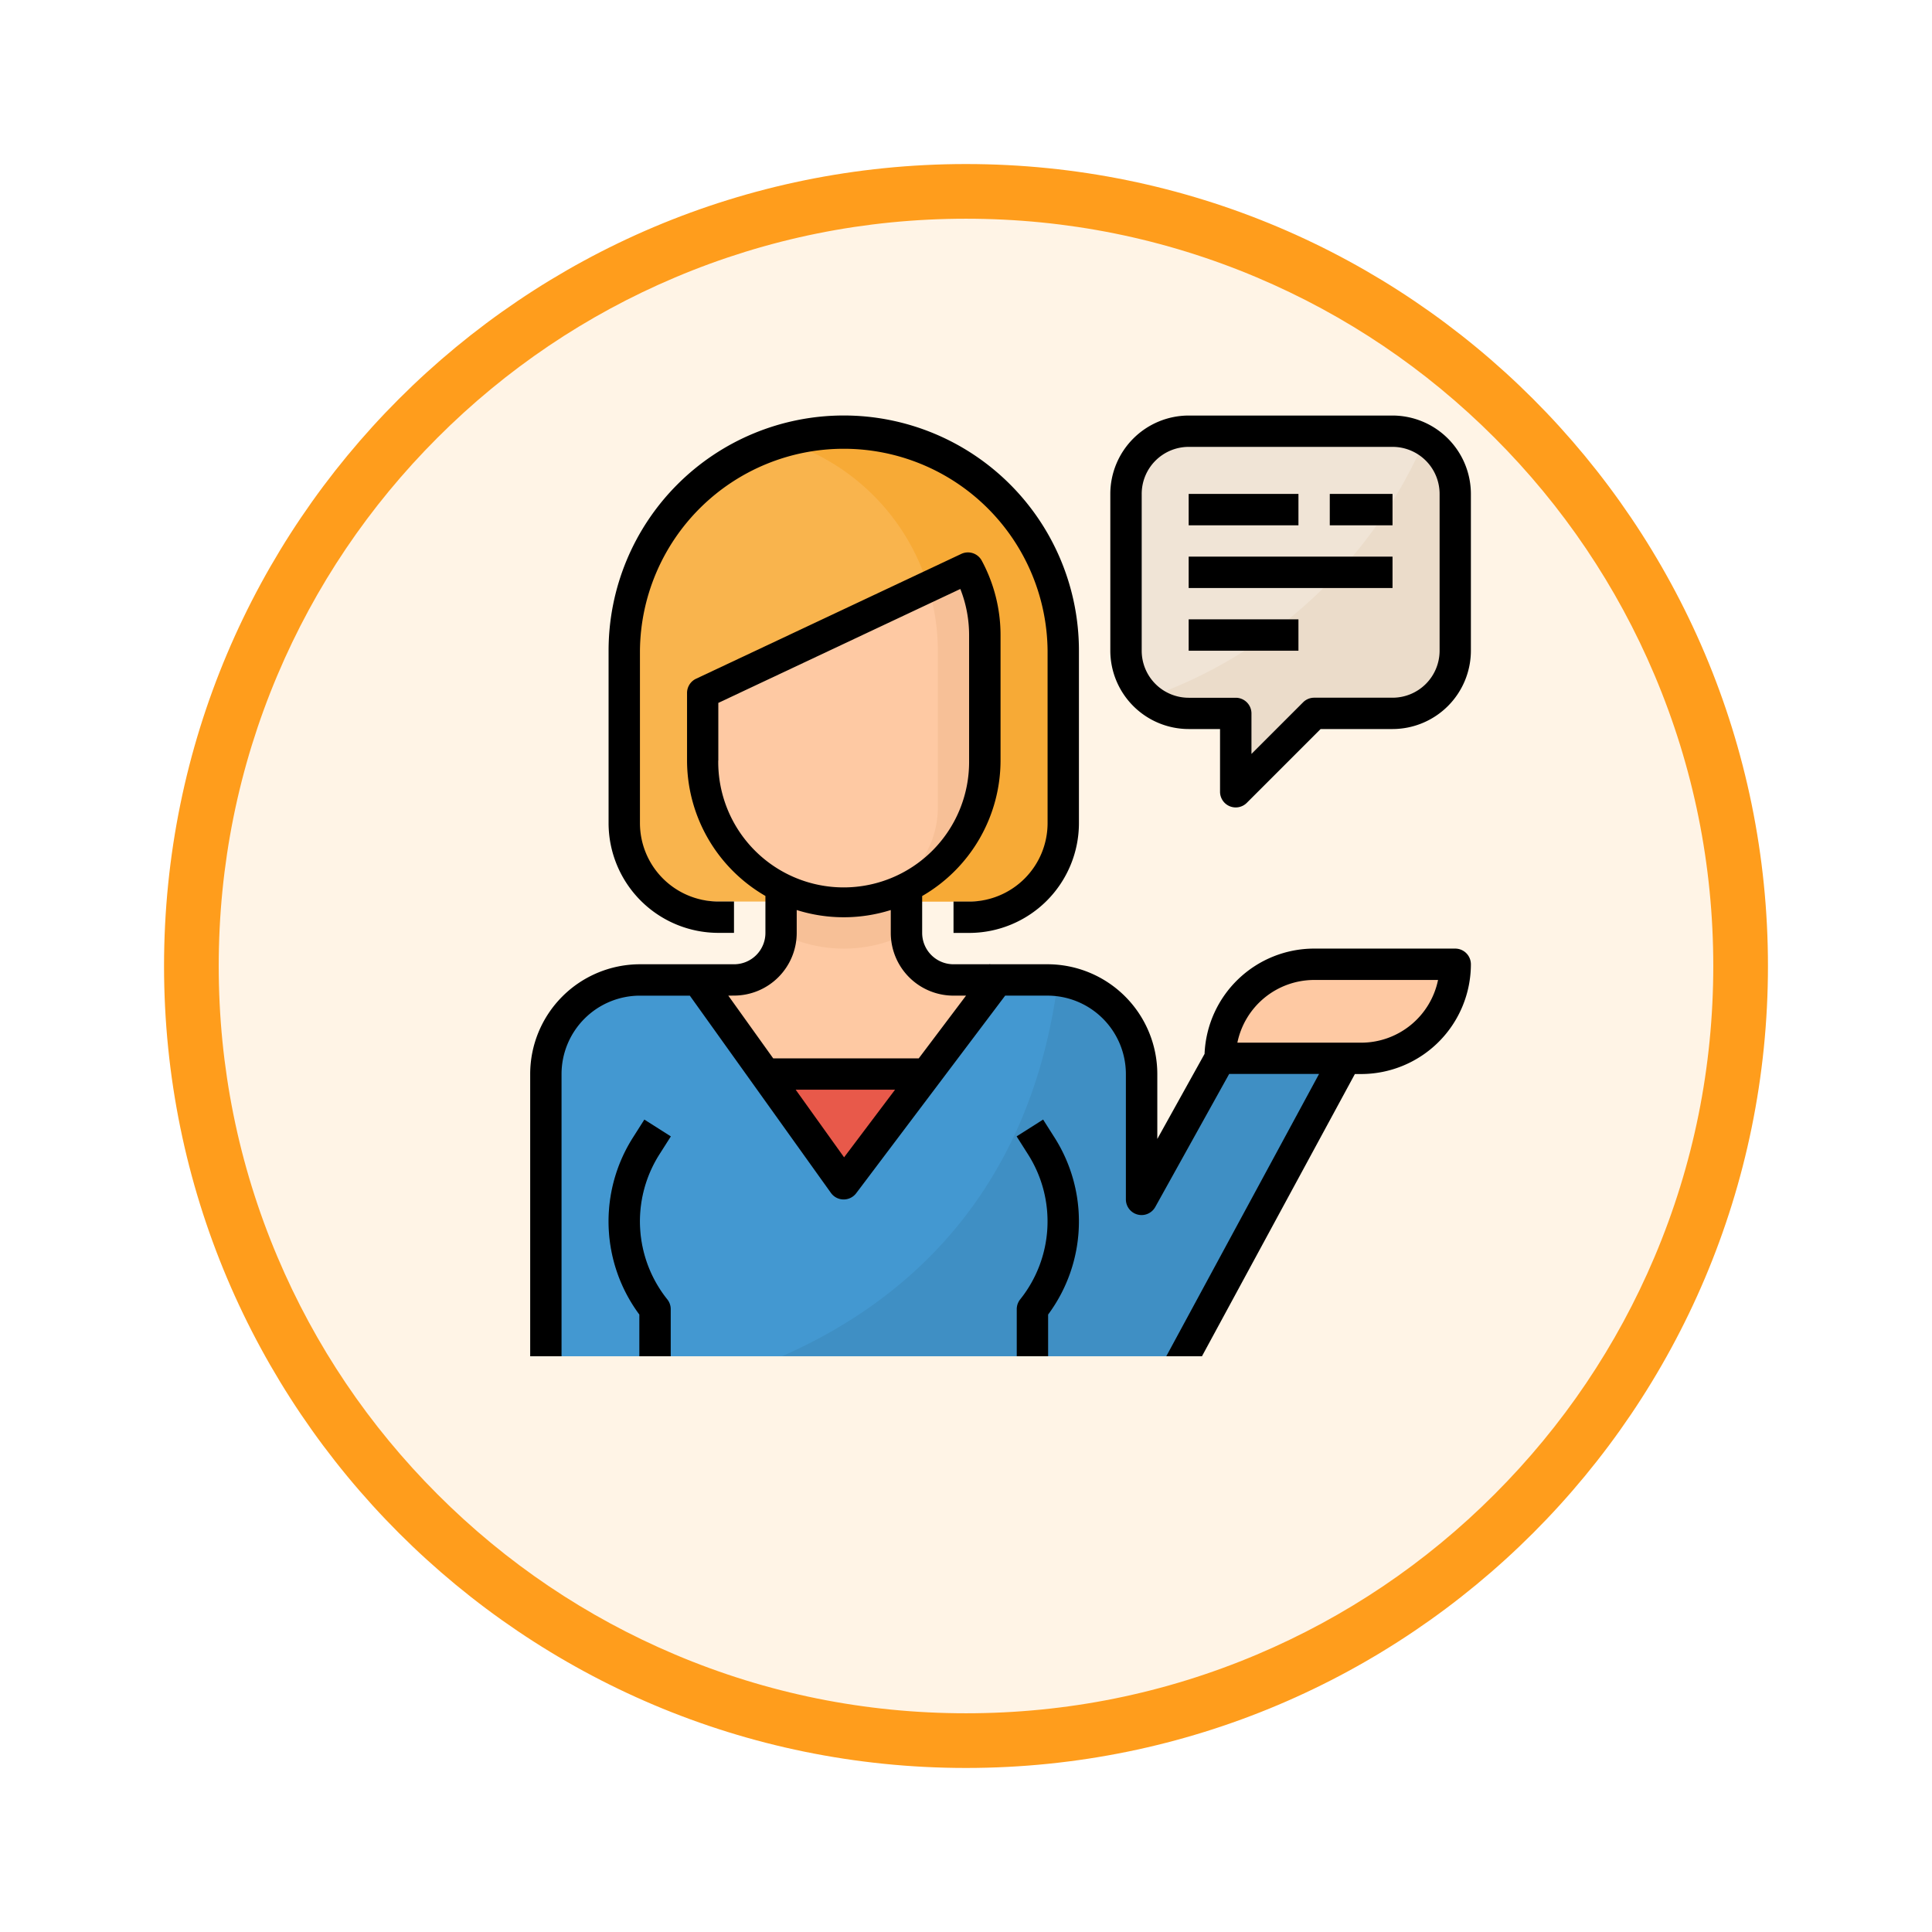 <svg xmlns="http://www.w3.org/2000/svg" xmlns:xlink="http://www.w3.org/1999/xlink" width="106" height="106" viewBox="0 0 106 106">
  <defs>
    <filter id="Trazado_982547" x="0" y="0" width="106" height="106" filterUnits="userSpaceOnUse">
      <feOffset dy="3" input="SourceAlpha"/>
      <feGaussianBlur stdDeviation="3" result="blur"/>
      <feFlood flood-opacity="0.161"/>
      <feComposite operator="in" in2="blur"/>
      <feComposite in="SourceGraphic"/>
    </filter>
  </defs>
  <g id="Grupo_1173686" data-name="Grupo 1173686" transform="translate(-171 -1382)">
    <g id="Grupo_1173169" data-name="Grupo 1173169" transform="translate(0 -2329)">
      <g id="Grupo_1172017" data-name="Grupo 1172017" transform="translate(0 2654)">
        <g id="Grupo_1167337" data-name="Grupo 1167337" transform="translate(180 1063)">
          <g id="Grupo_1166720" data-name="Grupo 1166720" transform="translate(0)">
            <g id="Grupo_1164305" data-name="Grupo 1164305">
              <g id="Grupo_1163948" data-name="Grupo 1163948">
                <g id="Grupo_1158168" data-name="Grupo 1158168">
                  <g id="Grupo_1152576" data-name="Grupo 1152576">
                    <g id="Grupo_1148633" data-name="Grupo 1148633">
                      <g id="Grupo_1148525" data-name="Grupo 1148525">
                        <g transform="matrix(1, 0, 0, 1, -9, -6)" filter="url(#Trazado_982547)">
                          <g id="Trazado_982547-2" data-name="Trazado 982547" transform="translate(9 6)" fill="#fff4e6">
                            <path d="M 44 86.5 C 38.262 86.5 32.696 85.377 27.458 83.161 C 22.397 81.02 17.852 77.956 13.948 74.052 C 10.044 70.148 6.98 65.603 4.839 60.542 C 2.623 55.304 1.5 49.738 1.5 44 C 1.5 38.262 2.623 32.696 4.839 27.458 C 6.98 22.397 10.044 17.852 13.948 13.948 C 17.852 10.044 22.397 6.98 27.458 4.839 C 32.696 2.623 38.262 1.5 44 1.5 C 49.738 1.5 55.304 2.623 60.542 4.839 C 65.603 6.98 70.148 10.044 74.052 13.948 C 77.956 17.852 81.02 22.397 83.161 27.458 C 85.377 32.696 86.5 38.262 86.5 44 C 86.5 49.738 85.377 55.304 83.161 60.542 C 81.02 65.603 77.956 70.148 74.052 74.052 C 70.148 77.956 65.603 81.02 60.542 83.161 C 55.304 85.377 49.738 86.5 44 86.5 Z" stroke="none"/>
                            <path d="M 44 3 C 38.464 3 33.095 4.084 28.042 6.221 C 23.16 8.286 18.775 11.242 15.009 15.009 C 11.242 18.775 8.286 23.16 6.221 28.042 C 4.084 33.095 3 38.464 3 44 C 3 49.536 4.084 54.905 6.221 59.958 C 8.286 64.84 11.242 69.225 15.009 72.991 C 18.775 76.758 23.16 79.714 28.042 81.779 C 33.095 83.916 38.464 85 44 85 C 49.536 85 54.905 83.916 59.958 81.779 C 64.84 79.714 69.225 76.758 72.991 72.991 C 76.758 69.225 79.714 64.84 81.779 59.958 C 83.916 54.905 85 49.536 85 44 C 85 38.464 83.916 33.095 81.779 28.042 C 79.714 23.16 76.758 18.775 72.991 15.009 C 69.225 11.242 64.84 8.286 59.958 6.221 C 54.905 4.084 49.536 3 44 3 M 44 0 C 68.301 0 88 19.699 88 44 C 88 68.301 68.301 88 44 88 C 19.699 88 0 68.301 0 44 C 0 19.699 19.699 0 44 0 Z" stroke="none" fill="#ff9d1c"/>
                          </g>
                        </g>
                      </g>
                    </g>
                  </g>
                </g>
              </g>
            </g>
          </g>
        </g>
      </g>
    </g>
    <g id="support_994285_2_" data-name="support_994285 (2)" transform="translate(200.089 1404.799)">
      <path id="Trazado_1029442" data-name="Trazado 1029442" d="M338.89,8.533H327.708a3.441,3.441,0,0,0-3.441,3.441v8.6a3.441,3.441,0,0,0,3.441,3.441h2.581v4.3l4.3-4.3h4.3a3.441,3.441,0,0,0,3.441-3.441v-8.6A3.441,3.441,0,0,0,338.89,8.533Z" transform="translate(-291.579 -7.673)" fill="#f0e4d6"/>
      <path id="Trazado_1029443" data-name="Trazado 1029443" d="M351.253,13.466A25.887,25.887,0,0,1,336.06,27.592a3.408,3.408,0,0,0,2.252.86h2.581v4.3l4.3-4.3h4.3a3.441,3.441,0,0,0,3.441-3.441v-8.6A3.428,3.428,0,0,0,351.253,13.466Z" transform="translate(-302.183 -12.109)" fill="#ebdcca"/>
      <path id="Trazado_1029444" data-name="Trazado 1029444" d="M43.8,274.133l8.6-16.344H45.521l-4.3,7.742V258.65a5.161,5.161,0,0,0-5.161-5.161H30.9a2.58,2.58,0,0,1-2.581-2.581v-3.441H21.435v3.441a2.58,2.58,0,0,1-2.581,2.581H13.693a5.161,5.161,0,0,0-5.161,5.161v15.484Z" transform="translate(-7.672 -222.521)" fill="#fec9a3"/>
      <g id="Grupo_1173581" data-name="Grupo 1173581" transform="translate(4.301 38.628)">
        <path id="Trazado_1029445" data-name="Trazado 1029445" d="M46.079,396.182h-1.72v-2.287A8.574,8.574,0,0,1,44,384.189l.629-.991,1.453.922-.629.99a6.853,6.853,0,0,0,.434,7.954.859.859,0,0,1,.188.538v2.581Z" transform="translate(-42.669 -383.198)" fill="#f5b789"/>
        <path id="Trazado_1029446" data-name="Trazado 1029446" d="M266.5,396.182h-1.72V393.6a.859.859,0,0,1,.188-.538,6.852,6.852,0,0,0,.434-7.953l-.629-.991,1.453-.922.629.991a8.574,8.574,0,0,1-.355,9.706Z" transform="translate(-242.383 -383.198)" fill="#f5b789"/>
      </g>
      <path id="Trazado_1029447" data-name="Trazado 1029447" d="M75.286,29.178v-8.6A12.043,12.043,0,0,0,63.243,8.533h0A12.043,12.043,0,0,0,51.2,20.576v8.6a5.161,5.161,0,0,0,5.161,5.161H70.125A5.161,5.161,0,0,0,75.286,29.178Z" transform="translate(-46.039 -7.673)" fill="#f9b44d"/>
      <path id="Trazado_1029448" data-name="Trazado 1029448" d="M139.975,8.533a12.045,12.045,0,0,0-3.441.5,12.044,12.044,0,0,1,8.6,11.538v8.6a5.161,5.161,0,0,1-5.161,5.161h6.882a5.161,5.161,0,0,0,5.161-5.161v-8.6A12.043,12.043,0,0,0,139.975,8.533Z" transform="translate(-122.771 -7.673)" fill="#f7aa36"/>
      <path id="Trazado_1029449" data-name="Trazado 1029449" d="M383.209,303.828h-7.742a5.161,5.161,0,0,1,5.161-5.161h7.742A5.161,5.161,0,0,1,383.209,303.828Z" transform="translate(-337.618 -268.56)" fill="#fec9a3"/>
      <g id="Grupo_1173582" data-name="Grupo 1173582" transform="translate(36.129 4.301)">
        <rect id="Rectángulo_414953" data-name="Rectángulo 414953" width="6.021" height="1.72" fill="#ccbfb0"/>
        <rect id="Rectángulo_414954" data-name="Rectángulo 414954" width="3.441" height="1.72" transform="translate(7.742)" fill="#ccbfb0"/>
        <rect id="Rectángulo_414955" data-name="Rectángulo 414955" width="11.183" height="1.72" transform="translate(0 3.441)" fill="#ccbfb0"/>
        <rect id="Rectángulo_414956" data-name="Rectángulo 414956" width="6.021" height="1.72" transform="translate(0 6.882)" fill="#ccbfb0"/>
      </g>
      <path id="Trazado_1029450" data-name="Trazado 1029450" d="M143.42,250.952v-3.485h-6.886v3.485a7.679,7.679,0,0,0,6.89,0Z" transform="translate(-122.771 -222.521)" fill="#f7c097"/>
      <path id="Trazado_1029451" data-name="Trazado 1029451" d="M93.867,89.881v3.7a7.742,7.742,0,1,0,15.484,0V86.7a7.7,7.7,0,0,0-.926-3.673Z" transform="translate(-84.405 -74.66)" fill="#fec9a3"/>
      <rect id="Rectángulo_414957" data-name="Rectángulo 414957" width="12.043" height="9.462" transform="translate(11.183 36.129)" fill="#e8594a"/>
      <path id="Trazado_1029452" data-name="Trazado 1029452" d="M45.522,311.5l-4.3,7.742v-6.882A5.161,5.161,0,0,0,36.06,307.2H33.307l-8.43,11.183-8-11.183H13.694a5.161,5.161,0,0,0-5.161,5.161v15.484H43.8L52.4,311.5Z" transform="translate(-7.673 -276.233)" fill="#4398d1"/>
      <path id="Trazado_1029453" data-name="Trazado 1029453" d="M167.954,311.792h-6.882l-4.3,7.742v-6.882a5.161,5.161,0,0,0-4.594-5.129c-1.548,12.016-8.766,17.823-15.139,20.612h22.315Z" transform="translate(-123.223 -276.524)" fill="#3f8fc4"/>
      <g id="Grupo_1173583" data-name="Grupo 1173583" transform="translate(4.301 38.628)">
        <path id="Trazado_1029454" data-name="Trazado 1029454" d="M46.079,396.182h-1.72v-2.287A8.574,8.574,0,0,1,44,384.189l.629-.991,1.453.922-.629.99a6.853,6.853,0,0,0,.434,7.954.859.859,0,0,1,.188.538v2.581Z" transform="translate(-42.669 -383.198)" fill="#3685ba"/>
        <path id="Trazado_1029455" data-name="Trazado 1029455" d="M266.5,396.182h-1.72V393.6a.859.859,0,0,1,.188-.538,6.852,6.852,0,0,0,.434-7.953l-.629-.991,1.453-.922.629.991a8.574,8.574,0,0,1-.355,9.706Z" transform="translate(-242.383 -383.198)" fill="#3685ba"/>
      </g>
      <path id="Trazado_1029456" data-name="Trazado 1029456" d="M178.409,93.584V86.7a7.7,7.7,0,0,0-.926-3.673L175.3,84.056a11.989,11.989,0,0,1,.529,3.506v8.6a5.161,5.161,0,0,1-5.161,5.161,7.741,7.741,0,0,0,7.742-7.742Z" transform="translate(-153.463 -74.659)" fill="#f7c097"/>
      <path id="Trazado_1029457" data-name="Trazado 1029457" d="M62.451,26.666h-.86v1.72h.86a6.028,6.028,0,0,0,6.021-6.021V12.9a12.9,12.9,0,0,0-25.806,0v9.462a6.028,6.028,0,0,0,6.021,6.021h.86v-1.72h-.86a4.306,4.306,0,0,1-4.3-4.3V12.9a11.183,11.183,0,0,1,22.365,0v9.462A4.306,4.306,0,0,1,62.451,26.666Z" transform="translate(-38.365 0)"/>
      <path id="Trazado_1029458" data-name="Trazado 1029458" d="M46.084,384.12l-1.453-.922-.629.991a8.574,8.574,0,0,0,.355,9.706v2.287h1.72V393.6a.859.859,0,0,0-.188-.538,6.853,6.853,0,0,1-.434-7.953Z" transform="translate(-38.367 -344.57)"/>
      <path id="Trazado_1029459" data-name="Trazado 1029459" d="M331.217,0H320.034a4.306,4.306,0,0,0-4.3,4.3v8.6a4.306,4.306,0,0,0,4.3,4.3h1.72v3.441a.86.86,0,0,0,.531.795.861.861,0,0,0,.938-.187l4.049-4.049h3.945a4.306,4.306,0,0,0,4.3-4.3V4.3A4.306,4.306,0,0,0,331.217,0ZM333.8,12.9a2.58,2.58,0,0,1-2.581,2.581h-4.3a.858.858,0,0,0-.608.252l-2.833,2.833V16.344a.861.861,0,0,0-.86-.86h-2.581a2.58,2.58,0,0,1-2.581-2.581V4.3a2.58,2.58,0,0,1,2.581-2.581h11.183A2.58,2.58,0,0,1,333.8,4.3Z" transform="translate(-283.905)"/>
      <rect id="Rectángulo_414958" data-name="Rectángulo 414958" width="6.021" height="1.72" transform="translate(36.129 4.301)"/>
      <rect id="Rectángulo_414959" data-name="Rectángulo 414959" width="3.441" height="1.72" transform="translate(43.871 4.301)"/>
      <rect id="Rectángulo_414960" data-name="Rectángulo 414960" width="11.183" height="1.72" transform="translate(36.129 7.742)"/>
      <rect id="Rectángulo_414961" data-name="Rectángulo 414961" width="6.021" height="1.72" transform="translate(36.129 11.183)"/>
      <path id="Trazado_1029460" data-name="Trazado 1029460" d="M264.778,393.6v2.581h1.72v-2.287a8.574,8.574,0,0,0,.355-9.706l-.629-.991-1.453.922.629.991a6.852,6.852,0,0,1-.434,7.953A.859.859,0,0,0,264.778,393.6Z" transform="translate(-238.082 -344.57)"/>
      <path id="Trazado_1029461" data-name="Trazado 1029461" d="M1.72,103.122a4.306,4.306,0,0,1,4.3-4.3H8.759L16.5,109.644a.859.859,0,0,0,.688.36H17.2a.86.86,0,0,0,.688-.344l8.172-10.839h2.323a4.306,4.306,0,0,1,4.3,4.3V110a.86.86,0,0,0,1.612.417l4.055-7.3h4.932L34.9,118.606h1.957l8.39-15.484h.344A6.028,6.028,0,0,0,51.612,97.1a.861.861,0,0,0-.86-.86H43.01A6.021,6.021,0,0,0,37,102.017l-2.593,4.668v-3.562A6.028,6.028,0,0,0,28.387,97.1H25.243l-.023-.018L25.2,97.1H23.226a1.72,1.72,0,0,1-1.72-1.72V93.356a8.6,8.6,0,0,0,4.3-7.438V79.036a8.616,8.616,0,0,0-1.032-4.083.86.86,0,0,0-1.118-.37L9.1,81.435a.861.861,0,0,0-.494.779v3.7a8.6,8.6,0,0,0,4.3,7.438V95.38a1.72,1.72,0,0,1-1.72,1.72H6.021A6.028,6.028,0,0,0,0,103.122v15.484H1.72Zm41.29-5.161h6.8a4.308,4.308,0,0,1-4.215,3.441H38.8A4.308,4.308,0,0,1,43.01,97.961Zm-25.788,9.731-2.655-3.709h5.45Zm-6.9-21.774V82.76L23.6,76.509a6.885,6.885,0,0,1,.481,2.527v6.882a6.882,6.882,0,1,1-13.763,0Zm.86,12.9a3.441,3.441,0,0,0,3.441-3.441V94.124a8.591,8.591,0,0,0,5.161,0V95.38a3.441,3.441,0,0,0,3.441,3.441h.688l-2.594,3.441H13.333L10.87,98.821Z" transform="translate(0 -66.994)"/>
    </g>
  </g>
</svg>
